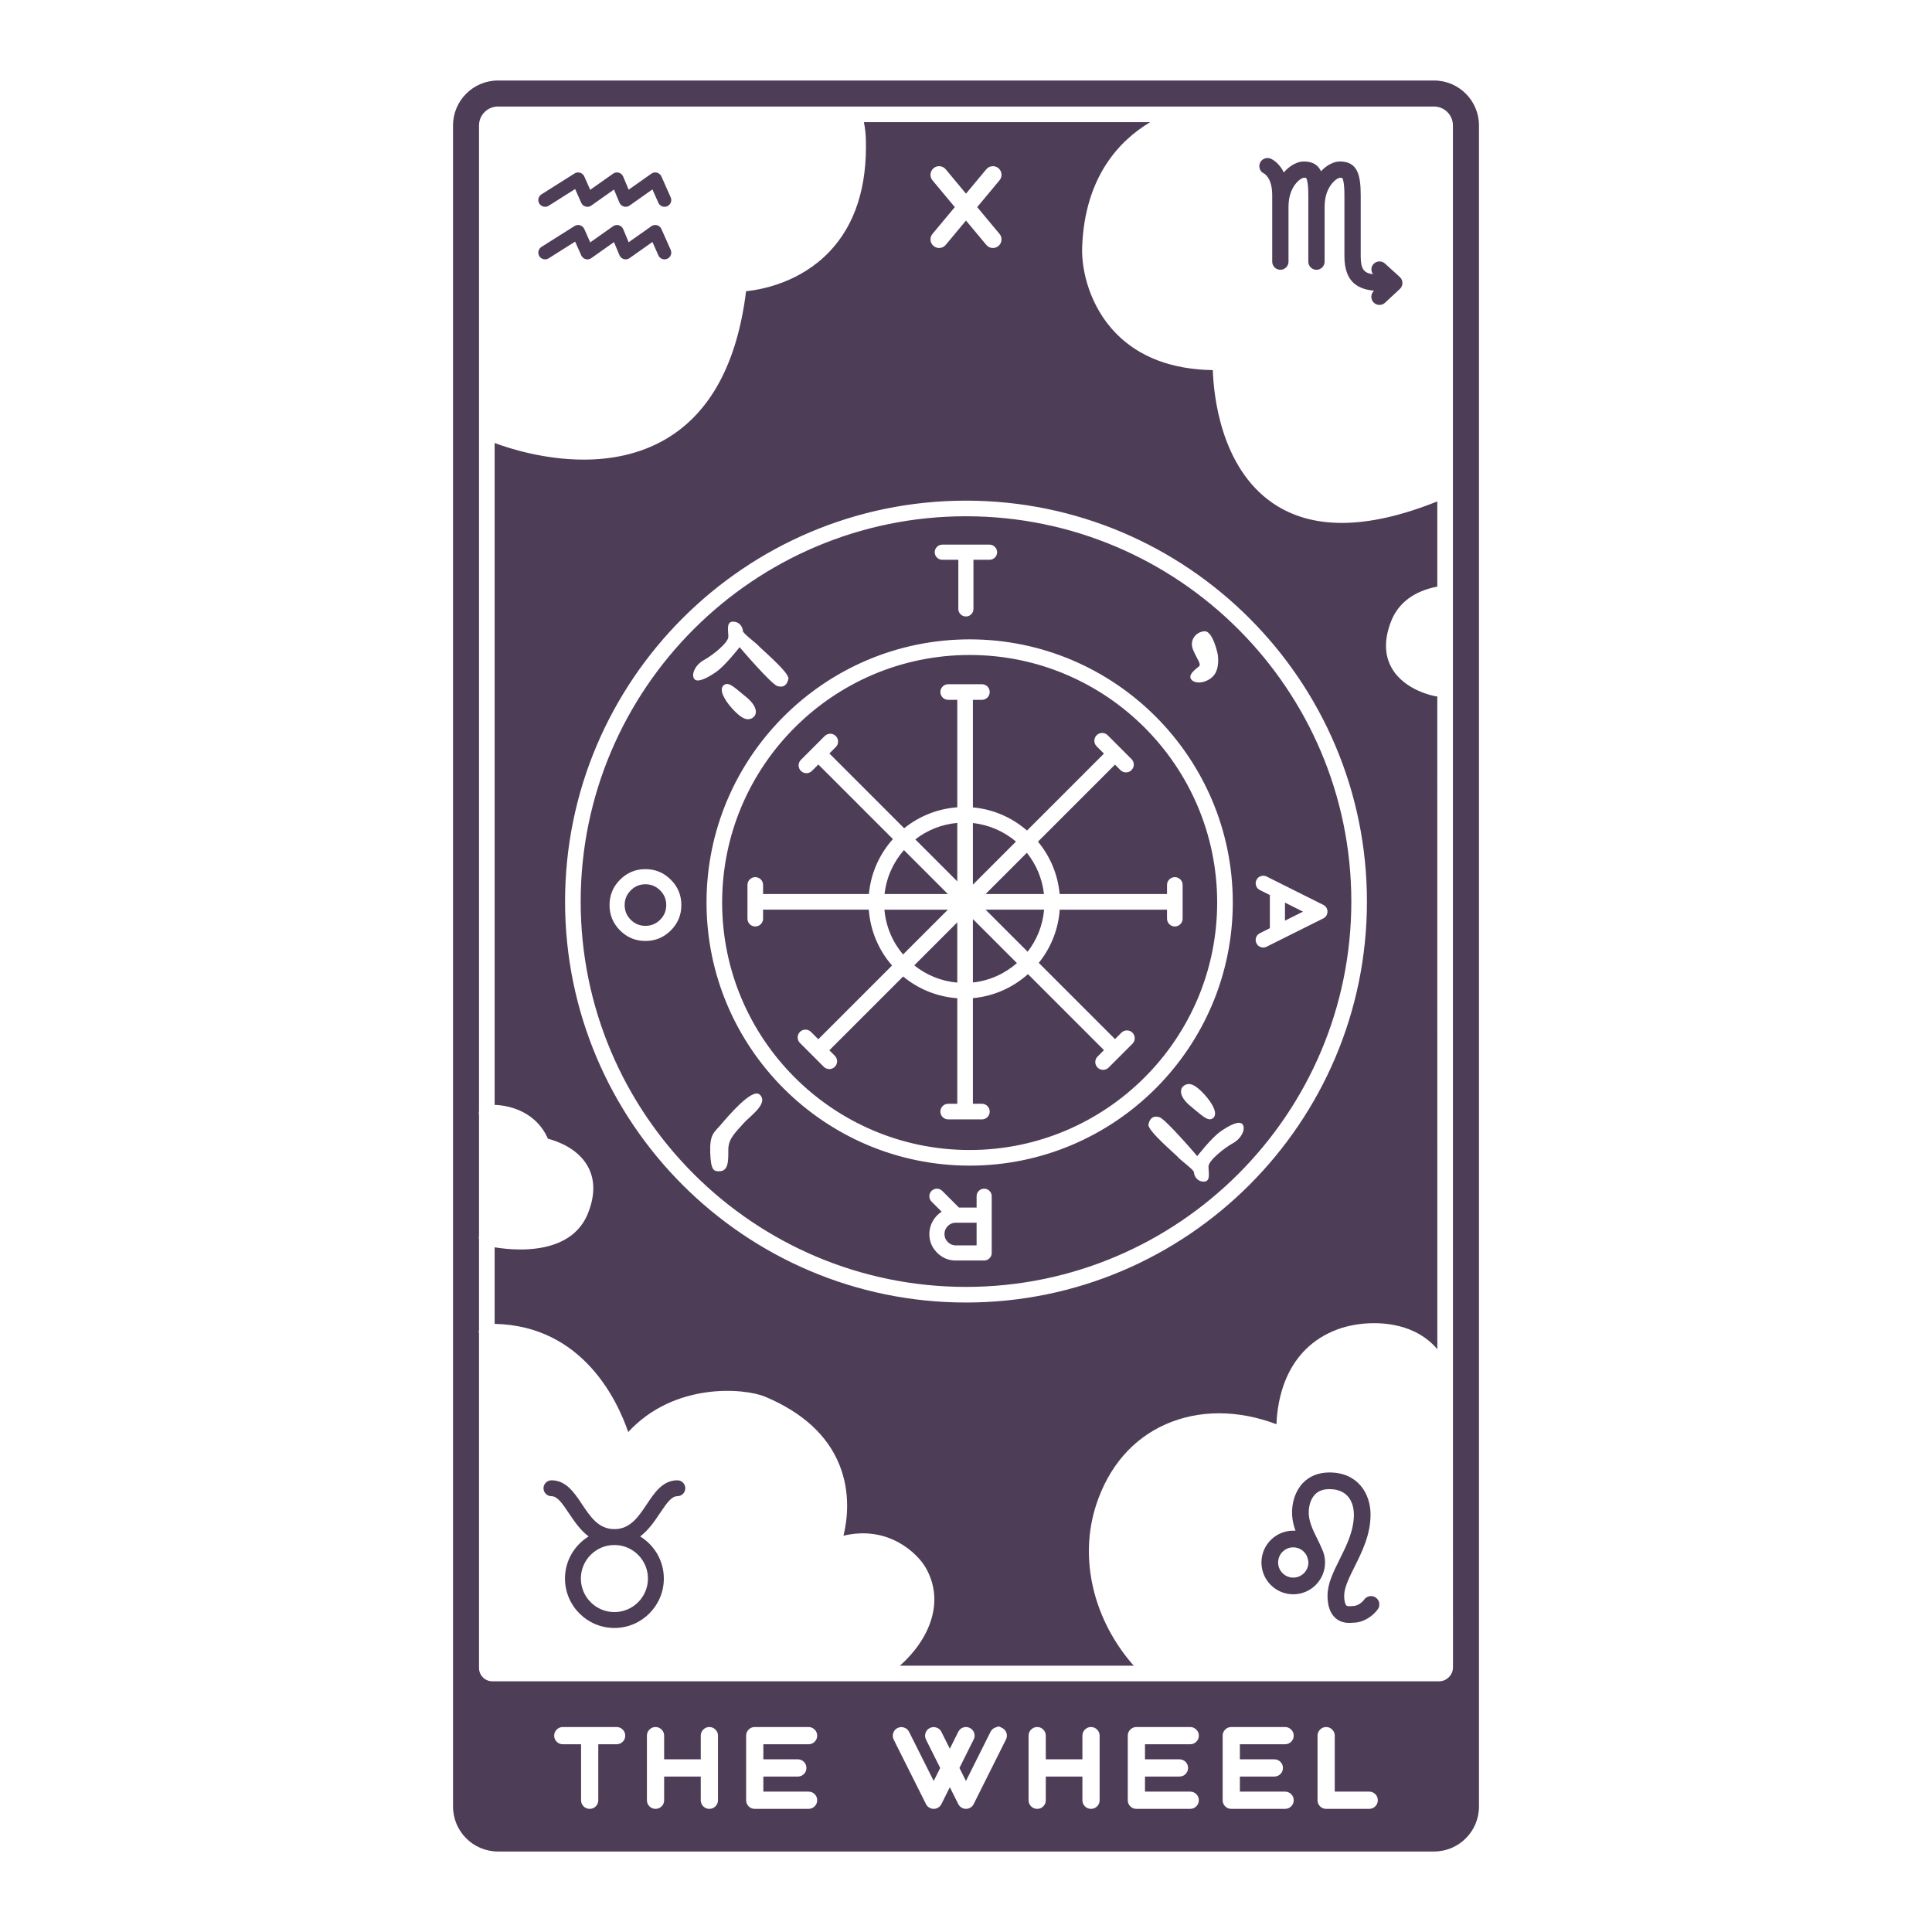 <svg version="1.1" id="Capa_1" xmlns="http://www.w3.org/2000/svg" xmlns:xlink="http://www.w3.org/1999/xlink" x="0px" y="0px" viewBox="0 0 1200 1200" enable-background="new 0 0 1200 1200" xml:space="preserve">
<path fill="hsl(290, 13%, 29%)" d="M335.009,159.138c-1.235-1.954-0.649-4.541,1.305-5.776l20.533-12.965c0.678-0.425,1.457-0.644,2.242-0.644&#xA;&#9;c0.406,0,0.814,0.059,1.209,0.178c1.164,0.354,2.116,1.194,2.612,2.306l3.688,8.303l14.2-10.023&#xA;&#9;c0.714-0.504,1.561-0.765,2.416-0.765c0.388,0,0.778,0.053,1.157,0.163c1.222,0.352,2.216,1.24,2.707,2.412l3.391,8.143&#xA;&#9;l14.102-9.953c0.714-0.505,1.561-0.766,2.417-0.766c0.372,0,0.746,0.049,1.111,0.15c1.21,0.332,2.205,1.191,2.715,2.336&#xA;&#9;l5.763,12.965c0.938,2.112-0.013,4.588-2.126,5.528c-0.553,0.246-1.131,0.36-1.699,0.36c-1.606,0-3.134-0.927-3.83-2.486&#xA;&#9;l-3.688-8.303l-14.202,10.023c-0.714,0.503-1.563,0.765-2.419,0.765c-0.388,0-0.777-0.053-1.155-0.162&#xA;&#9;c-1.221-0.352-2.216-1.24-2.707-2.412l-3.391-8.143l-14.099,9.953c-0.717,0.504-1.564,0.766-2.419,0.766&#xA;&#9;c-0.372,0-0.744-0.049-1.109-0.15c-1.211-0.332-2.205-1.191-2.715-2.336l-3.795-8.541l-16.438,10.381&#xA;&#9;c-0.691,0.436-1.465,0.644-2.23,0.644C337.168,161.088,335.806,160.402,335.009,159.138z M785.168,107.794&#xA;&#9;c0.205,0.105,5.025,2.753,5.025,13.409v41.306c0,2.793,2.265,5.06,5.06,5.06c2.794,0,5.058-2.266,5.058-5.06v-34.03&#xA;&#9;c0-13.047,7.786-17.985,9.447-18.057c0.933,0,1.342,0.059,1.443,0.059c0.021,0,0.029-0.003,0.024-0.009&#xA;&#9;c0.16,0.177,1.393,1.842,1.393,10.731v41.306c0,2.793,2.265,5.06,5.06,5.06c2.795,0,5.06-2.266,5.06-5.06v-34.03&#xA;&#9;c0-13.047,7.783-17.985,9.443-18.057c0.933,0,1.341,0.059,1.443,0.059c0.022,0,0.029-0.003,0.024-0.009&#xA;&#9;c0.157,0.174,1.393,1.832,1.393,10.731v37.88c0,16.748,9.101,20.591,18.405,21.479l-0.079,0.073&#xA;&#9;c-2.045,1.904-2.162,5.106-0.258,7.151c0.996,1.07,2.348,1.614,3.706,1.614c1.233,0,2.468-0.448,3.443-1.354l9.205-8.561&#xA;&#9;c1.038-0.965,1.622-2.322,1.614-3.739c-0.008-1.416-0.611-2.763-1.66-3.715l-9.205-8.35c-0.968-0.877-2.185-1.31-3.398-1.31&#xA;&#9;c-1.378,0-2.75,0.559-3.748,1.66c-1.639,1.805-1.639,4.426-0.258,6.324c-5.742-0.792-7.647-3.305-7.647-11.272v-37.88&#xA;&#9;c0-12.902-2.17-20.9-12.979-20.9c-3.633,0-7.994,2.092-11.681,6.052c-1.86-3.88-5.13-6.052-10.742-6.052&#xA;&#9;c-3.856,0-8.533,2.354-12.352,6.803c-2.999-6.101-7.34-8.215-8.063-8.529c-0.66-0.284-1.354-0.419-2.04-0.419&#xA;&#9;c-1.97,0-3.869,1.116-4.692,3.018C781.502,103.742,782.604,106.684,785.168,107.794z M338.555,128.446&#xA;&#9;c0.765,0,1.538-0.208,2.23-0.644l16.438-10.383l3.795,8.543c0.51,1.145,1.504,2.003,2.715,2.336c0.365,0.101,0.74,0.15,1.112,0.15&#xA;&#9;c0.854,0,1.699-0.262,2.415-0.767l14.099-9.953l3.391,8.143c0.489,1.172,1.486,2.061,2.707,2.412&#xA;&#9;c0.378,0.11,0.767,0.163,1.155,0.163c0.857,0,1.706-0.262,2.419-0.766l14.202-10.026l3.688,8.306&#xA;&#9;c0.695,1.559,2.224,2.486,3.83,2.486c0.568,0,1.145-0.114,1.699-0.359c2.113-0.941,3.064-3.416,2.126-5.528l-5.763-12.968&#xA;&#9;c-0.51-1.145-1.505-2.003-2.715-2.336c-0.365-0.101-0.74-0.152-1.112-0.152c-0.855,0-1.702,0.263-2.415,0.768l-14.102,9.955&#xA;&#9;l-3.391-8.145c-0.488-1.172-1.486-2.061-2.707-2.412c-0.379-0.109-0.769-0.163-1.157-0.163c-0.855,0-1.702,0.26-2.416,0.765&#xA;&#9;l-14.2,10.026l-3.688-8.306c-0.496-1.11-1.448-1.952-2.612-2.306c-0.395-0.119-0.803-0.178-1.209-0.178&#xA;&#9;c-0.785,0-1.564,0.218-2.242,0.644l-20.533,12.968c-1.954,1.235-2.541,3.822-1.305,5.777&#xA;&#9;C335.808,127.76,337.168,128.446,338.555,128.446z M425.648,924.38c0,2.724-2.209,4.935-4.936,4.935&#xA;&#9;c-3.513,0-6.407,3.956-10.756,10.466c-3.295,4.934-7.042,10.537-12.328,14.531c8.796,5.405,14.695,15.088,14.695,26.149&#xA;&#9;c0,16.931-13.774,30.703-30.702,30.703c-16.929,0-30.703-13.772-30.703-30.703c0-11.061,5.899-20.744,14.695-26.149&#xA;&#9;c-5.286-3.993-9.034-9.597-12.328-14.531c-4.349-6.51-7.243-10.466-10.756-10.466c-2.726,0-4.936-2.211-4.936-4.935&#xA;&#9;c0-2.725,2.209-4.936,4.936-4.936c9.045,0,14.089,7.551,18.964,14.855c5.308,7.95,10.323,15.459,20.128,15.459&#xA;&#9;c9.805,0,14.82-7.51,20.128-15.459c4.876-7.304,9.919-14.855,18.964-14.855C423.439,919.444,425.648,921.655,425.648,924.38z&#xA;&#9; M381.621,959.629c-11.486,0-20.832,9.344-20.832,20.832c0,11.487,9.345,20.832,20.832,20.832c11.485,0,20.831-9.344,20.831-20.832&#xA;&#9;C402.452,968.973,393.106,959.629,381.621,959.629z M855.762,999.561c-2.773,3.847-8.491,8.338-15.482,8.338l-0.259,0.027&#xA;&#9;c-0.479,0.037-1.163,0.094-1.981,0.094c-2.349,0-5.812-0.468-8.744-3.166c-3.149-2.896-4.747-7.535-4.747-13.779&#xA;&#9;c0-7.447,3.651-14.766,7.515-22.514c4.356-8.732,8.86-17.761,8.86-27.868c0-3.699-1.095-15.765-15.2-15.765&#xA;&#9;c-3.915,0-6.866,1.106-9.024,3.384c-3.105,3.277-3.999,8.398-3.798,12.101c0.284,5.31,2.822,10.418,5.275,15.356&#xA;&#9;c1.034,2.082,2.032,4.115,2.861,6.136c1.259,2.599,1.986,5.501,1.986,8.578c0,10.896-8.864,19.76-19.758,19.76&#xA;&#9;s-19.759-8.864-19.759-19.76c0-10.894,8.864-19.758,19.759-19.758c0.465,0,0.922,0.039,1.377,0.071&#xA;&#9;c-1.084-3.06-1.897-6.318-2.085-9.827c-0.408-7.58,2.068-14.973,6.625-19.781c4.102-4.329,9.821-6.618,16.541-6.618&#xA;&#9;c17.655,0,25.557,13.118,25.557,26.122c0,12.545-5.285,23.141-9.949,32.49c-3.304,6.626-6.426,12.886-6.426,17.892&#xA;&#9;c0,4.515,1.074,5.853,1.403,6.157c0.365,0.336,0.96,0.435,1.659,0.435c0.374,0,0.777-0.028,1.19-0.063&#xA;&#9;c0.46-0.038,0.843-0.061,1.122-0.061c2.865,0,5.68-2.093,7.081-4.036c1.013-1.406,2.598-2.153,4.205-2.153&#xA;&#9;c1.049,0,2.108,0.318,3.024,0.98C856.91,994.005,857.434,997.242,855.762,999.561z M812.668,970.483c0-1.18-0.424-2.631-1.048-4.223&#xA;&#9;c-1.553-3.057-4.696-5.177-8.353-5.177c-5.184,0-9.401,4.218-9.401,9.4c0,5.185,4.217,9.403,9.401,9.403&#xA;&#9;C808.451,979.885,812.668,975.667,812.668,970.483z M400.886,549.225c-3.556,0-6.596,1.272-9.118,3.814&#xA;&#9;c-2.525,2.525-3.786,5.563-3.786,9.12c0,3.556,1.261,6.593,3.786,9.118c2.522,2.522,5.562,3.784,9.118,3.784&#xA;&#9;c3.556,0,6.604-1.261,9.149-3.784c2.522-2.525,3.783-5.562,3.783-9.118c0-3.558-1.261-6.596-3.783-9.12&#xA;&#9;C407.491,550.497,404.442,549.225,400.886,549.225z M588.705,761.497c-1.391,1.392-2.087,3.049-2.087,4.978&#xA;&#9;c0,1.946,0.696,3.606,2.087,4.975c1.372,1.391,3.029,2.087,4.978,2.087h12.901V759.44h-12.901&#xA;&#9;C591.734,759.44,590.077,760.125,588.705,761.497z M594.583,610.316v-37.43l-26.717,26.718&#xA;&#9;C575.327,605.576,584.527,609.442,594.583,610.316z M798.119,560.629v11.205l11.205-5.601L798.119,560.629z M594.583,547.43v-36.294&#xA;&#9;c-9.772,0.849-18.722,4.539-26.067,10.226L594.583,547.43z M918.619,77.934V600v522.067c0,7.713-3.127,14.697-8.181,19.752&#xA;&#9;c-5.056,5.055-12.039,8.182-19.753,8.182H600H309.315c-7.714,0-14.697-3.127-19.752-8.182c-5.055-5.055-8.181-12.039-8.181-19.752&#xA;&#9;V600V77.934c0-7.714,3.126-14.697,8.181-19.752C294.618,53.126,301.601,50,309.315,50H600h290.685&#xA;&#9;c7.714,0,14.697,3.126,19.753,8.182C915.492,63.237,918.619,70.22,918.619,77.934z M388.34,1078.054c0-1.472-0.521-2.728-1.56-3.77&#xA;&#9;c-1.064-1.061-2.333-1.594-3.805-1.594h-33.404c-1.493,0-2.759,0.534-3.801,1.594c-1.042,1.042-1.56,2.298-1.56,3.77&#xA;&#9;c0,1.471,0.518,2.727,1.56,3.766c1.042,1.042,2.308,1.563,3.801,1.563h11.341v34.762c0,1.494,0.518,2.763,1.56,3.802&#xA;&#9;c1.064,1.041,2.33,1.563,3.801,1.563c1.471,0,2.728-0.522,3.77-1.563c1.039-1.039,1.56-2.308,1.56-3.802v-34.762h11.373&#xA;&#9;c1.471,0,2.741-0.521,3.805-1.563C387.819,1080.781,388.34,1079.525,388.34,1078.054z M445.948,1078.054&#xA;&#9;c0-1.472-0.521-2.728-1.56-3.77c-1.064-1.061-2.333-1.594-3.805-1.594c-1.471,0-2.728,0.534-3.767,1.594&#xA;&#9;c-1.042,1.042-1.563,2.298-1.563,3.77v14.697h-22.745v-14.697c0-1.472-0.521-2.728-1.56-3.77c-1.042-1.061-2.298-1.594-3.77-1.594&#xA;&#9;c-1.493,0-2.759,0.534-3.801,1.594c-1.042,1.042-1.56,2.298-1.56,3.77v40.091c0,1.494,0.518,2.763,1.56,3.802&#xA;&#9;c1.042,1.041,2.308,1.563,3.801,1.563c1.471,0,2.728-0.522,3.77-1.563c1.039-1.039,1.56-2.308,1.56-3.802v-14.7h22.745v14.7&#xA;&#9;c0,1.494,0.521,2.763,1.563,3.802c1.039,1.041,2.295,1.563,3.767,1.563c1.471,0,2.74-0.522,3.805-1.563&#xA;&#9;c1.039-1.039,1.56-2.308,1.56-3.802V1078.054z M474.124,1092.751v-9.368h28.074c1.472,0,2.741-0.521,3.805-1.563&#xA;&#9;c1.039-1.039,1.56-2.295,1.56-3.766c0-1.472-0.521-2.728-1.56-3.77c-1.064-1.061-2.333-1.594-3.805-1.594h-33.404&#xA;&#9;c-1.493,0-2.76,0.534-3.801,1.594c-1.042,1.042-1.56,2.298-1.56,3.77v40.091c0,1.494,0.518,2.763,1.56,3.802&#xA;&#9;c1.042,1.041,2.308,1.563,3.801,1.563h33.404c1.472,0,2.741-0.522,3.805-1.563c1.039-1.039,1.56-2.308,1.56-3.802&#xA;&#9;c0-1.472-0.521-2.728-1.56-3.77c-1.064-1.038-2.333-1.56-3.805-1.56h-28.074v-9.37h21.387c1.471,0,2.738-0.518,3.802-1.56&#xA;&#9;c1.042-1.042,1.563-2.298,1.563-3.77c0-1.493-0.521-2.76-1.563-3.802c-1.064-1.042-2.331-1.562-3.802-1.562H474.124z&#xA;&#9; M625.121,1076.355c-0.477-1.402-1.37-2.431-2.684-3.088c-1.335-0.657-2.001-0.985-2.001-0.985s-0.701,0.228-2.106,0.679&#xA;&#9;c-1.38,0.477-2.409,1.37-3.088,2.681l-15.275,30.552l-4.041-8.079l8.827-17.687c0.679-1.31,0.78-2.668,0.303-4.073&#xA;&#9;c-0.474-1.402-1.367-2.431-2.681-3.088c-1.313-0.657-2.671-0.758-4.073-0.307c-1.405,0.477-2.434,1.37-3.091,2.681l-5.26,10.526&#xA;&#9;l-5.229-10.457c-0.678-1.336-1.708-2.229-3.09-2.68c-1.402-0.477-2.772-0.386-4.108,0.271c-1.31,0.657-2.203,1.686-2.68,3.088&#xA;&#9;c-0.452,1.405-0.35,2.772,0.306,4.108l8.824,17.617l-4.038,8.079l-15.278-30.483c-0.657-1.336-1.686-2.229-3.088-2.68&#xA;&#9;c-1.405-0.477-2.772-0.386-4.107,0.271c-1.314,0.657-2.195,1.686-2.65,3.088c-0.473,1.405-0.385,2.772,0.272,4.108l20.065,40.056&#xA;&#9;c0.451,0.906,1.108,1.619,1.967,2.14c0.862,0.543,1.799,0.815,2.819,0.815c1.017,0,1.957-0.272,2.816-0.815&#xA;&#9;c0.862-0.521,1.516-1.234,1.97-2.14l5.229-10.489l5.26,10.489c0.455,0.906,1.109,1.619,1.971,2.14&#xA;&#9;c0.859,0.543,1.799,0.815,2.816,0.815c0.998,0,1.923-0.272,2.785-0.815c0.859-0.521,1.515-1.234,1.97-2.14l20.062-40.126&#xA;&#9;C625.472,1079.118,625.572,1077.76,625.121,1076.355z M683,1078.054c0-1.472-0.521-2.728-1.56-3.77&#xA;&#9;c-1.064-1.061-2.333-1.594-3.805-1.594c-1.471,0-2.728,0.534-3.766,1.594c-1.042,1.042-1.563,2.298-1.563,3.77v14.697h-22.746&#xA;&#9;v-14.697c0-1.472-0.521-2.728-1.559-3.77c-1.042-1.061-2.299-1.594-3.77-1.594c-1.494,0-2.76,0.534-3.802,1.594&#xA;&#9;c-1.042,1.042-1.56,2.298-1.56,3.77v40.091c0,1.494,0.518,2.763,1.56,3.802c1.042,1.041,2.308,1.563,3.802,1.563&#xA;&#9;c1.471,0,2.728-0.522,3.77-1.563c1.038-1.039,1.559-2.308,1.559-3.802v-14.7h22.746v14.7c0,1.494,0.521,2.763,1.563,3.802&#xA;&#9;c1.038,1.041,2.295,1.563,3.766,1.563c1.472,0,2.741-0.522,3.805-1.563c1.039-1.039,1.56-2.308,1.56-3.802V1078.054z&#xA;&#9; M711.176,1092.751v-9.368h28.075c1.471,0,2.737-0.521,3.801-1.563c1.042-1.039,1.563-2.295,1.563-3.766&#xA;&#9;c0-1.472-0.521-2.728-1.563-3.77c-1.064-1.061-2.33-1.594-3.801-1.594h-33.405c-1.493,0-2.762,0.534-3.801,1.594&#xA;&#9;c-1.042,1.042-1.563,2.298-1.563,3.77v40.091c0,1.494,0.521,2.763,1.563,3.802c1.039,1.041,2.308,1.563,3.801,1.563h33.405&#xA;&#9;c1.471,0,2.737-0.522,3.801-1.563c1.042-1.039,1.563-2.308,1.563-3.802c0-1.472-0.521-2.728-1.563-3.77&#xA;&#9;c-1.064-1.038-2.33-1.56-3.801-1.56h-28.075v-9.37h21.387c1.472,0,2.738-0.518,3.802-1.56c1.042-1.042,1.563-2.298,1.563-3.77&#xA;&#9;c0-1.493-0.521-2.76-1.563-3.802c-1.064-1.042-2.33-1.562-3.802-1.562H711.176z M770.107,1092.751v-9.368h28.075&#xA;&#9;c1.471,0,2.74-0.521,3.805-1.563c1.038-1.039,1.559-2.295,1.559-3.766c0-1.472-0.521-2.728-1.559-3.77&#xA;&#9;c-1.065-1.061-2.334-1.594-3.805-1.594h-33.404c-1.494,0-2.76,0.534-3.802,1.594c-1.042,1.042-1.56,2.298-1.56,3.77v40.091&#xA;&#9;c0,1.494,0.518,2.763,1.56,3.802c1.042,1.041,2.308,1.563,3.802,1.563h33.404c1.471,0,2.74-0.522,3.805-1.563&#xA;&#9;c1.038-1.039,1.559-2.308,1.559-3.802c0-1.472-0.521-2.728-1.559-3.77c-1.065-1.038-2.334-1.56-3.805-1.56h-28.075v-9.37h21.388&#xA;&#9;c1.471,0,2.737-0.518,3.801-1.56c1.042-1.042,1.563-2.298,1.563-3.77c0-1.493-0.521-2.76-1.563-3.802&#xA;&#9;c-1.064-1.042-2.33-1.562-3.801-1.562H770.107z M855.789,1118.145c0-1.472-0.521-2.728-1.563-3.77&#xA;&#9;c-1.064-1.038-2.33-1.56-3.801-1.56h-21.388v-34.761c0-1.472-0.521-2.728-1.56-3.77c-1.042-1.061-2.298-1.594-3.769-1.594&#xA;&#9;c-1.494,0-2.76,0.534-3.802,1.594c-1.042,1.042-1.56,2.298-1.56,3.77v40.091c0,1.494,0.518,2.763,1.56,3.802&#xA;&#9;c1.042,1.041,2.308,1.563,3.802,1.563h26.717c1.471,0,2.737-0.522,3.801-1.563C855.268,1120.907,855.789,1119.638,855.789,1118.145z&#xA;&#9; M902.473,1035.728L902.433,600V77.934c0-3.144-1.224-6.099-3.447-8.321c-2.223-2.223-5.178-3.447-8.322-3.447H599.979H309.295&#xA;&#9;c-3.143,0-6.099,1.224-8.321,3.446c-2.223,2.223-3.447,5.178-3.447,8.322V600v90.171c-0.124,0.534-0.176,1.094-0.107,1.671&#xA;&#9;c0.02,0.166,0.072,0.319,0.107,0.479v75.338c-0.186,0.759-0.163,1.515,0,2.228v56.171c-0.091,0.394-0.151,0.801-0.139,1.224&#xA;&#9;c0.009,0.342,0.059,0.676,0.139,0.998v207.87c0.084,4.507,3.75,8.137,8.278,8.137h238.45c0.004,0,0.007,0.002,0.012,0.002&#xA;&#9;c0.003,0,0.007-0.002,0.01-0.002h349.638C898.493,1044.287,902.473,1040.308,902.473,1035.728z M839.33,559.988&#xA;&#9;c0,131.966-107.364,239.331-239.33,239.331S360.672,691.954,360.672,559.988c0-131.967,107.363-239.329,239.329-239.329&#xA;&#9;S839.33,428.021,839.33,559.988z M744.68,413.944c-1.679,1.419-7.656,5.449-4.374,8.514c3.281,3.065,11.355,1.022,14.42-4.086&#xA;&#9;c3.065-5.108,1.532-12.431,1.532-12.431s-2.965-14.081-8.073-13.852c-5.108,0.229-9.706,5.338-7.152,11.468&#xA;&#9;C743.588,409.687,746.359,412.525,744.68,413.944z M580.576,342.994c0,1.291,0.457,2.394,1.372,3.309&#xA;&#9;c0.915,0.912,2.027,1.37,3.337,1.37h9.952v30.513c0,1.311,0.457,2.425,1.372,3.337c0.934,0.915,2.045,1.372,3.337,1.372&#xA;&#9;c1.291,0,2.394-0.457,3.309-1.372c0.911-0.912,1.369-2.026,1.369-3.337v-30.513h9.983c1.291,0,2.403-0.457,3.336-1.37&#xA;&#9;c0.915-0.915,1.372-2.017,1.372-3.309c0-1.291-0.457-2.394-1.372-3.307c-0.933-0.934-2.045-1.402-3.336-1.402h-29.322&#xA;&#9;c-1.311,0-2.423,0.468-3.337,1.402C581.033,340.599,580.576,341.702,580.576,342.994z M423.205,562.159&#xA;&#9;c0-6.158-2.184-11.415-6.555-15.763c-4.352-4.371-9.606-6.558-15.764-6.558c-6.138,0-11.394,2.187-15.764,6.558&#xA;&#9;c-4.351,4.348-6.526,9.605-6.526,15.763c0,6.136,2.175,11.391,6.526,15.762c4.37,4.351,9.626,6.527,15.764,6.527&#xA;&#9;c6.158,0,11.413-2.176,15.764-6.527C421.021,573.55,423.205,568.295,423.205,562.159z M444.905,417.286&#xA;&#9;c5.619-3.917,14.474-15.325,14.474-15.325s19.582,22.988,23.498,24.18c3.917,1.192,6.13-0.851,6.811-4.598&#xA;&#9;s-17.368-18.901-18.56-20.433c-1.192-1.533-9.706-7.663-9.706-9.195c0-1.533-1.362-5.619-5.96-5.79&#xA;&#9;c-4.598-0.17-3.065,5.619-3.065,9.366c0,3.746-9.876,11.578-15.155,14.473c-5.279,2.895-8.003,8.684-6.13,11.579&#xA;&#9;C432.985,424.437,439.285,421.202,444.905,417.286z M463.294,432.781c-7.151-5.789-10.727-9.706-13.792-7.151&#xA;&#9;c-3.065,2.554,0.17,8.854,5.279,14.474c5.109,5.619,9.418,8.44,13.164,5.375C470.476,443.407,470.446,438.57,463.294,432.781z&#xA;&#9; M471.781,679.809c-4.734-4.209-20.093,14.133-24.18,18.9c-4.086,4.768-6.811,5.62-6.47,17.198&#xA;&#9;c0.341,11.579,2.552,11.531,5.449,11.579c5.959,0.098,5.789-6.357,5.789-13.395c0-7.038,4.661-10.822,9.423-16.349&#xA;&#9;C465.438,693.511,477.911,685.257,471.781,679.809z M602.271,723.992c90.119,0,163.434-73.317,163.434-163.436&#xA;&#9;c0-90.119-73.315-163.436-163.434-163.436c-90.118,0-163.437,73.317-163.437,163.436&#xA;&#9;C438.834,650.674,512.153,723.992,602.271,723.992z M748.228,679.948c-5.108-5.62-9.417-8.44-13.163-5.375&#xA;&#9;c-2.532,2.071-2.502,6.907,4.65,12.697c7.151,5.79,10.727,9.706,13.793,7.151C756.572,691.867,753.337,685.567,748.228,679.948z&#xA;&#9; M615.971,743.022c0-1.311-0.457-2.425-1.369-3.337c-0.915-0.915-2.029-1.371-3.34-1.371c-1.289,0-2.392,0.457-3.307,1.371&#xA;&#9;c-0.915,0.912-1.372,2.026-1.372,3.337v7.031H595.62l-10.371-10.368c-0.915-0.915-2.018-1.371-3.309-1.371&#xA;&#9;c-1.289,0-2.403,0.457-3.337,1.371c-0.911,0.912-1.369,2.026-1.369,3.337c0,1.292,0.457,2.394,1.369,3.307l6.289,6.289&#xA;&#9;c-2.345,1.491-4.191,3.436-5.543,5.839c-1.41,2.484-2.115,5.155-2.115,8.018c0,4.528,1.607,8.403,4.825,11.621&#xA;&#9;c3.221,3.218,7.092,4.828,11.624,4.828h17.579c1.311,0,2.425-0.468,3.34-1.403c0.911-0.911,1.369-2.015,1.369-3.306V743.022z&#xA;&#9; M788.735,555.923v20.589l-6.2,3.129c-0.815,0.399-1.461,0.984-1.937,1.76c-0.457,0.754-0.685,1.569-0.685,2.442&#xA;&#9;c0,0.734,0.17,1.43,0.508,2.087c0.576,1.154,1.48,1.938,2.71,2.353c1.234,0.418,2.425,0.33,3.575-0.266l35.222-17.582&#xA;&#9;c0.796-0.399,1.43-0.973,1.907-1.729c0.457-0.754,0.687-1.58,0.687-2.472c0-0.895-0.229-1.719-0.687-2.475&#xA;&#9;c-0.477-0.754-1.111-1.33-1.907-1.727l-35.222-17.613c-1.15-0.576-2.342-0.654-3.575-0.238c-1.231,0.399-2.134,1.183-2.71,2.356&#xA;&#9;c-0.577,1.15-0.657,2.342-0.239,3.575c0.397,1.231,1.181,2.134,2.353,2.711L788.735,555.923z M758.105,702.765&#xA;&#9;c-5.619,3.916-14.473,15.325-14.473,15.325s-19.582-22.988-23.499-24.18c-3.916-1.192-6.13,0.852-6.811,4.598&#xA;&#9;c-0.681,3.747,17.368,18.901,18.56,20.433c1.192,1.532,9.706,7.663,9.706,9.195c0,1.532,1.362,5.619,5.96,5.79&#xA;&#9;c4.598,0.17,3.065-5.619,3.065-9.365c0-3.747,9.876-11.579,15.154-14.474c5.279-2.895,8.003-8.684,6.13-11.579&#xA;&#9;C770.024,695.613,763.725,698.849,758.105,702.765z M892.734,600.001l0.022,238.028c-3.886-4.609-8.69-8.314-14.43-11.034&#xA;&#9;c-15.499-7.347-35.043-5.951-47.542-1.307c-32.438,12.047-37.436,44.044-37.944,58.921c-23.996-9.033-48.168-9.074-68.763,0.013&#xA;&#9;c-20.519,9.058-35.453,26.342-43.198,49.986c-10.936,33.395-1.748,71.64,23.304,99.98H558.964&#xA;&#9;c18.214-16.176,28.301-39.742,15.883-61.086c-4.874-8.372-22.795-26.379-50.943-19.647c2.431-10.005,4.426-26.698-2.491-43.94&#xA;&#9;c-7.353-18.328-22.859-32.581-46.081-42.356c-12.825-5.396-56.421-9.27-85.127,21.908c-6.888-20.033-28.562-66.04-82.98-67.187&#xA;&#9;v-47.544c4.056,0.659,9.74,1.337,16.042,1.337c15.527,0,34.717-4.111,42.033-22.717c4.385-11.152,4.278-20.938-0.319-29.09&#xA;&#9;c-6.251-11.08-19.007-15.521-24.63-16.992c-7.041-15.978-22.451-20.631-33.126-21.016V600V275.161&#xA;&#9;c8.718,3.254,30.48,10.313,55.341,10.313c16.588,0,34.538-3.149,50.858-12.68c27.629-16.134,44.433-47.044,49.977-91.902&#xA;&#9;c9.642-0.994,33.454-5.364,51.748-24.534c16.004-16.77,23.62-40.465,22.634-70.431c-0.081-2.434-0.379-5.9-1.185-10.062h63.381&#xA;&#9;h114.44c-19.079,11.382-40.694,33.892-42.275,77.737c-0.515,14.267,4.714,36.857,21.135,53.573&#xA;&#9;c14.394,14.651,34.569,22.282,60.03,22.715c0.486,15.141,4.723,60.34,37.246,82.612c11.963,8.191,26.309,12.285,42.942,12.285&#xA;&#9;c17.304,0,37.111-4.491,59.236-13.352v52.922c-14.264,2.718-24.175,10.043-28.654,21.429c-4.385,11.151-4.278,20.939,0.319,29.091&#xA;&#9;c7.985,14.153,26.584,17.472,27.374,17.607c0.274,0.047,0.549,0.069,0.82,0.069c0.049,0,0.092-0.024,0.141-0.025V600.001z&#xA;&#9; M593.041,128.639l-13.851,16.634c-0.951,1.132-1.358,2.433-1.222,3.904c0.136,1.471,0.77,2.671,1.901,3.598&#xA;&#9;c0.972,0.838,2.115,1.257,3.428,1.257c1.652,0,3.022-0.646,4.108-1.935L600,136.99l12.594,15.107&#xA;&#9;c1.086,1.289,2.456,1.935,4.107,1.935c1.292,0,2.431-0.419,3.429-1.257c1.131-0.927,1.765-2.127,1.901-3.598&#xA;&#9;c0.136-1.471-0.272-2.772-1.222-3.904l-13.851-16.634l13.851-16.634c0.95-1.132,1.358-2.433,1.222-3.904&#xA;&#9;c-0.136-1.471-0.77-2.682-1.901-3.633c-1.133-0.95-2.434-1.357-3.905-1.222c-1.472,0.136-2.681,0.77-3.631,1.901L600,120.288&#xA;&#9;l-12.594-15.141c-0.951-1.13-2.163-1.765-3.631-1.901c-1.474-0.136-2.775,0.272-3.905,1.222c-1.131,0.95-1.765,2.161-1.901,3.633&#xA;&#9;c-0.136,1.471,0.271,2.772,1.222,3.904L593.041,128.639z M849.029,559.988c0-137.315-111.714-249.028-249.028-249.028&#xA;&#9;c-137.313,0-249.028,111.713-249.028,249.028s111.714,249.029,249.028,249.029C737.315,809.017,849.029,697.303,849.029,559.988z&#xA;&#9; M602.271,714.292c-84.77,0-153.738-68.966-153.738-153.736c0-84.77,68.968-153.737,153.738-153.737s153.735,68.967,153.735,153.737&#xA;&#9;C756.006,645.326,687.041,714.292,602.271,714.292z M588.932,695.272h20.946c2.677,0,4.85-2.171,4.85-4.85&#xA;&#9;c0-2.68-2.173-4.85-4.85-4.85h-5.595v-65.609c13.088-1.176,24.932-6.624,34.207-14.913l47.207,47.208l-3.975,3.976&#xA;&#9;c-1.895,1.895-1.895,4.965,0,6.857c0.947,0.948,2.188,1.421,3.429,1.421c1.241,0,2.481-0.474,3.428-1.421l7.357-7.358&#xA;&#9;c0.016-0.016,0.04-0.021,0.057-0.038c0.016-0.016,0.021-0.04,0.037-0.057l7.357-7.359c1.895-1.894,1.895-4.964,0-6.857&#xA;&#9;c-1.894-1.895-4.963-1.895-6.857,0l-3.976,3.977l-47.349-47.35c7.411-9.172,12.115-20.583,13.008-33.043h66.641v5.587&#xA;&#9;c0,2.679,2.172,4.85,4.849,4.85c2.678,0,4.85-2.171,4.85-4.85v-20.944c0-2.679-2.172-4.849-4.85-4.849&#xA;&#9;c-2.677,0-4.849,2.171-4.849,4.849v5.658h-66.698c-1.117-12.304-5.972-23.542-13.449-32.544l47.831-47.831l3.402,3.402&#xA;&#9;c0.948,0.948,2.188,1.421,3.429,1.421s2.482-0.473,3.429-1.421c1.894-1.894,1.894-4.965,0-6.857l-6.696-6.696&#xA;&#9;c-0.046-0.049-0.061-0.114-0.108-0.162c-0.048-0.048-0.113-0.062-0.162-0.108l-7.845-7.844c-1.894-1.894-4.964-1.894-6.857,0&#xA;&#9;c-1.894,1.895-1.894,4.965,0,6.858l4.55,4.55l-47.784,47.785c-9.184-7.989-20.806-13.222-33.612-14.373v-66.813h5.595&#xA;&#9;c2.677,0,4.85-2.171,4.85-4.849c0-2.679-2.173-4.85-4.85-4.85h-20.946c-2.677,0-4.85,2.17-4.85,4.85c0,2.679,2.173,4.849,4.85,4.849&#xA;&#9;h5.651v66.761c-12.438,0.904-23.827,5.606-32.986,13.007l-46.455-46.455l3.976-3.976c1.894-1.893,1.894-4.963,0-6.857&#xA;&#9;c-1.894-1.895-4.964-1.895-6.858,0l-14.81,14.809c-1.895,1.893-1.895,4.963,0,6.857c0.947,0.947,2.188,1.421,3.428,1.421&#xA;&#9;c1.241,0,2.481-0.473,3.429-1.421l3.977-3.976l46.314,46.313c-8.277,9.262-13.724,21.085-14.91,34.151h-65.732v-5.658&#xA;&#9;c0-2.679-2.172-4.849-4.85-4.849c-2.677,0-4.849,2.171-4.849,4.849v20.944c0,2.679,2.172,4.85,4.849,4.85&#xA;&#9;c2.678,0,4.85-2.171,4.85-4.85v-5.587h65.674c0.948,13.227,6.216,25.252,14.426,34.691l-45.789,45.789l-4.55-4.551&#xA;&#9;c-1.895-1.894-4.964-1.894-6.858,0c-1.895,1.894-1.895,4.964,0,6.858l14.808,14.81c0.947,0.948,2.188,1.421,3.429,1.421&#xA;&#9;c1.241,0,2.481-0.474,3.428-1.421c1.894-1.892,1.894-4.963,0-6.857l-3.401-3.402l45.837-45.836&#xA;&#9;c9.263,7.694,20.901,12.58,33.623,13.504v65.557h-5.651c-2.677,0-4.85,2.17-4.85,4.85&#xA;&#9;C584.082,693.101,586.254,695.272,588.932,695.272z M604.282,511.215v38.257l26.756-26.756&#xA;&#9;C623.645,516.457,614.42,512.306,604.282,511.215z M549.328,565.008c0.905,10.56,5.104,20.181,11.582,27.836l27.836-27.836H549.328z&#xA;&#9; M648.422,555.309c-1.048-9.637-4.864-18.443-10.622-25.638l-25.638,25.638H648.422z M638.285,591.132&#xA;&#9;c5.698-7.36,9.389-16.33,10.228-26.124h-36.352L638.285,591.132z M561.452,528.013c-6.539,7.48-10.902,16.899-12.032,27.295h39.326&#xA;&#9;L561.452,528.013z M604.282,570.844v39.392c10.419-1.121,19.858-5.489,27.351-12.04L604.282,570.844z" style="fill: rgb(78, 61, 87);"/>
</svg>